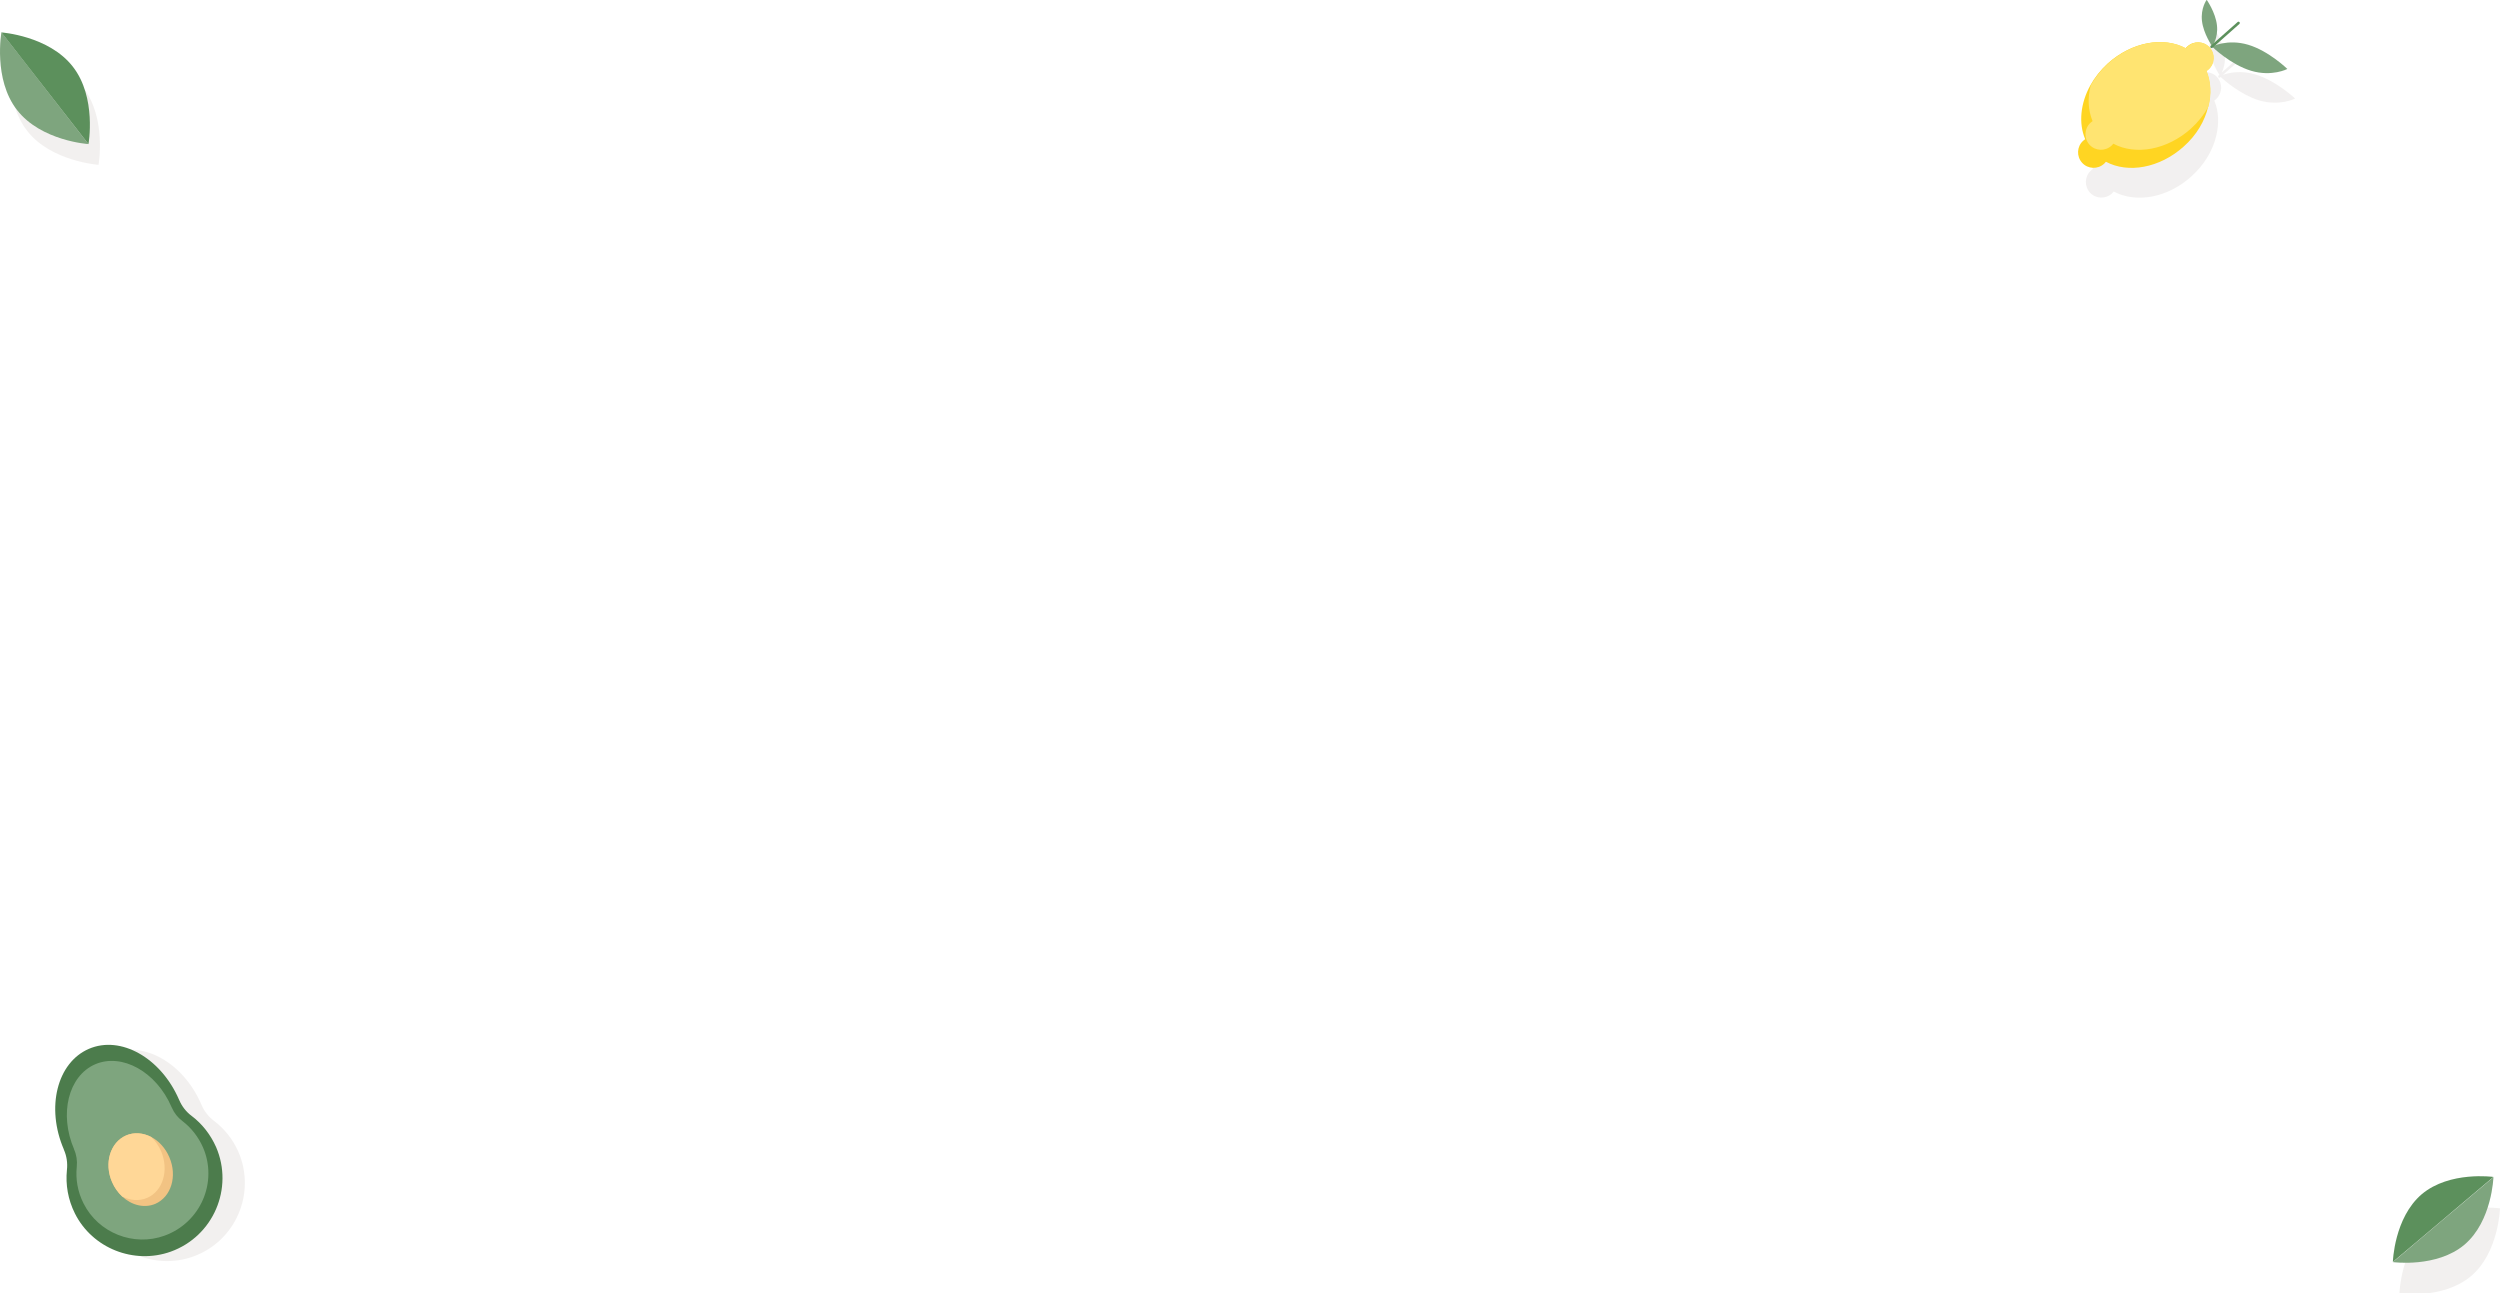 <?xml version="1.0" encoding="utf-8"?>
<!-- Generator: Adobe Illustrator 25.0.1, SVG Export Plug-In . SVG Version: 6.00 Build 0)  -->
<svg version="1.1" id="Capa_1" xmlns="http://www.w3.org/2000/svg" xmlns:xlink="http://www.w3.org/1999/xlink" x="0px" y="0px"
	 viewBox="0 0 1218 630" style="enable-background:new 0 0 1218 630;" xml:space="preserve">
<style type="text/css">
	.st0{opacity:7.000000e-02;fill:#3F2517;}
	.st1{fill:#7EA57E;}
	.st2{fill:#5C905C;}
	.st3{fill:#4C7C4C;}
	.st4{fill:#F2C383;}
	.st5{fill:#FFD797;}
	.st6{opacity:7.000000e-02;}
	.st7{fill:#3F2517;}
	.st8{fill:#FFD522;}
	.st9{fill:#FFE471;}
</style>
<g>
	<path class="st0" d="M5.6,25.8c0,0-4.1,22.8,7.6,37.9C24.8,78.7,48,80.3,48,80.3s4.1-22.8-7.6-37.8C28.7,27.4,5.6,25.8,5.6,25.8z"
		/>
	<g>
		<path class="st1" d="M8.3,53.6c-11.7-15-7.6-37.9-7.6-37.9l42.4,54.5C43.1,70.2,20,68.7,8.3,53.6z"/>
		<path class="st2" d="M43.1,70.2L0.7,15.8c0,0,23.1,1.6,34.8,16.7C47.2,47.5,43.1,70.2,43.1,70.2z"/>
	</g>
</g>
<g>
	<path class="st0" d="M1183.1,597.2c-13.5,11.4-14.1,33-14.1,33s21.3,3,34.9-8.5c13.5-11.4,14.1-33,14.1-33
		S1196.6,585.7,1183.1,597.2z"/>
	<g>
		<path class="st1" d="M1200.7,606.4c-13.5,11.4-34.9,8.5-34.9,8.5l49-41.4C1214.8,573.4,1214.2,594.9,1200.7,606.4z"/>
		<path class="st2" d="M1214.8,573.4l-49,41.4c0,0,0.6-21.5,14.1-33C1193.5,570.4,1214.8,573.4,1214.8,573.4z"/>
	</g>
</g>
<g>
	<path class="st0" d="M54.2,513.4c-15.5,6.7-21,28.6-12.2,49c0,0,0,0.1,0,0.1c1.4,3.1,1.9,6.6,1.5,10c-0.7,7,0.5,14.3,3.9,21.1
		c8.5,17,28.8,25,46.7,18.6c20.8-7.5,30.7-30.9,22.1-50.9c-2.7-6.2-6.8-11.3-11.9-15.2c-2.7-2-4.8-4.7-6.1-7.8
		c0-0.1-0.1-0.1-0.1-0.2C89.4,517.8,69.7,506.7,54.2,513.4z"/>
	<g>
		<path class="st3" d="M93.4,543.7c-2.7-2-4.8-4.7-6.1-7.8c0-0.1-0.1-0.1-0.1-0.2c-8.8-20.3-28.4-31.4-43.9-24.7
			c-15.5,6.7-21,28.6-12.2,49c0,0,0,0.1,0,0.1c1.4,3.1,1.9,6.6,1.5,10c-0.7,7,0.5,14.3,3.9,21.1c8.5,17,28.8,25,46.7,18.6
			c20.8-7.5,30.7-30.9,22.1-50.9C102.5,552.6,98.4,547.5,93.4,543.7z"/>
		<path class="st1" d="M88.9,546.2c-2.3-1.7-4.1-4-5.2-6.6c0-0.1,0-0.1-0.1-0.2c-7.4-17.2-24.1-26.5-37.2-20.9
			c-13.1,5.7-17.7,24.2-10.3,41.4c0,0,0,0.1,0,0.1c1.2,2.7,1.6,5.6,1.3,8.5c-0.6,5.9,0.4,12.1,3.3,17.8
			c7.2,14.4,24.4,21.2,39.5,15.7c17.6-6.4,26-26.1,18.7-43C96.6,553.8,93.1,549.4,88.9,546.2z"/>
		<path class="st4" d="M75.7,586.5c-5.4,2.3-11.6,0.7-16.2-3.6c-2-1.9-3.7-4.2-4.9-7c-4-9.2-0.9-19.3,6.8-22.7
			c3.9-1.7,8.3-1.3,12.2,0.7c3.7,1.9,7,5.4,8.9,9.9C86.5,573,83.4,583.1,75.7,586.5z"/>
		<path class="st5" d="M71.7,583.6c-3.9,1.7-8.3,1.3-12.2-0.7c-2-1.9-3.7-4.2-4.9-7c-4-9.2-0.9-19.3,6.8-22.7
			c3.9-1.7,8.3-1.3,12.2,0.7c2,1.9,3.7,4.2,4.9,7C82.4,570.1,79.4,580.3,71.7,583.6z"/>
	</g>
</g>
<g class="st6">
	<path class="st7" d="M1098.9,36.3c-7.3-2.2-13.2-0.8-15.9,0.2l11.7-10.3c0.2-0.2,0.3-0.6,0.1-0.9c-0.2-0.2-0.6-0.3-0.9-0.1
		l-11.4,10.1c0.8-1.7,1.8-4.7,1.4-8.6c-0.7-6.3-5-12.4-5-12.4s-3.1,4-2.3,10.3c0.6,5.2,3.7,10.3,4.7,11.9l-0.4,0.3
		c-0.2,0.2-0.3,0.6-0.1,0.9c0.1,0.1,0.3,0.2,0.5,0.2c0.1,0,0.3-0.1,0.4-0.2l0.2-0.2c1.9,1.8,9.9,8.7,18.7,11.4
		c10.2,3,17.6-0.9,17.6-0.9S1109,39.3,1098.9,36.3z"/>
	<path class="st7" d="M1080.2,37.6c-2.8-3.1-7.6-3.3-10.7-0.5c-0.3,0.3-0.6,0.6-0.9,0.9c-10.7-5.8-26.2-3.2-37.9,7.4
		c-3.6,3.2-6.4,6.9-8.5,10.7c-4.8,8.7-5.8,18.4-2.5,26.2c-0.4,0.2-0.7,0.5-1,0.8c-3.1,2.8-3.3,7.6-0.5,10.7
		c2.8,3.1,7.6,3.3,10.7,0.5c0.3-0.3,0.6-0.6,0.9-1c10.8,5.8,26.2,3.2,37.9-7.4c6.2-5.6,10.3-12.5,12-19.5c1.5-6.1,1.3-12.2-0.9-17.4
		c0.3-0.2,0.7-0.5,1-0.8C1082.7,45.4,1083,40.7,1080.2,37.6z"/>
</g>
<g>
	<g>
		<path class="st1" d="M1080.1,12.3c0.7,6.3-2.3,10.3-2.3,10.3s-4.3-6.2-5-12.4c-0.7-6.3,2.3-10.3,2.3-10.3S1079.4,6,1080.1,12.3z"
			/>
	</g>
	<g>
		<path class="st1" d="M1095.3,21.8c-10.1-3-17.6,0.9-17.6,0.9s9,8.8,19.1,11.8c10.1,3,17.6-0.9,17.6-0.9S1105.4,24.8,1095.3,21.8z"
			/>
	</g>
	<g>
		<path class="st2" d="M1077.5,23.4c-0.2,0-0.3-0.1-0.5-0.2c-0.2-0.2-0.2-0.6,0.1-0.9l13.1-11.6c0.2-0.2,0.6-0.2,0.9,0.1
			c0.2,0.2,0.2,0.6-0.1,0.9l-13.1,11.6C1077.7,23.4,1077.6,23.4,1077.5,23.4z"/>
	</g>
	<g>
		<path class="st8" d="M1063.9,71.4c-11.7,10.5-27.1,13.2-37.9,7.4c-0.3,0.3-0.5,0.7-0.9,1c-3.1,2.8-7.9,2.6-10.7-0.5
			c-2.8-3.1-2.6-7.9,0.5-10.7c0.3-0.3,0.7-0.6,1-0.8c-3.3-7.8-2.3-17.5,2.5-26.2c2.1-3.8,5-7.5,8.5-10.7
			c11.7-10.5,27.1-13.2,37.9-7.4c0.3-0.3,0.5-0.6,0.9-0.9c3.1-2.8,7.9-2.6,10.7,0.5c2.8,3.1,2.6,7.9-0.5,10.7
			c-0.3,0.3-0.7,0.5-1,0.8c2.2,5.3,2.5,11.3,0.9,17.4C1074.2,58.9,1070.2,65.8,1063.9,71.4z"/>
	</g>
	<g>
		<path class="st9" d="M1076,51.9c-2.1,3.8-5,7.5-8.5,10.7c-11.7,10.5-27.1,13.2-37.9,7.4c-0.3,0.3-0.5,0.7-0.9,1
			c-3.1,2.8-7.9,2.6-10.7-0.5c-2.8-3.1-2.6-7.9,0.5-10.7c0.3-0.3,0.7-0.6,1-0.8c-2.2-5.3-2.5-11.3-0.9-17.4c2.1-3.8,5-7.5,8.5-10.7
			c11.7-10.5,27.1-13.2,37.9-7.4c0.3-0.3,0.5-0.6,0.9-0.9c3.1-2.8,7.9-2.6,10.7,0.5c2.8,3.1,2.6,7.9-0.5,10.7
			c-0.3,0.3-0.7,0.5-1,0.8C1077.2,39.8,1077.5,45.9,1076,51.9z"/>
	</g>
</g>
</svg>

